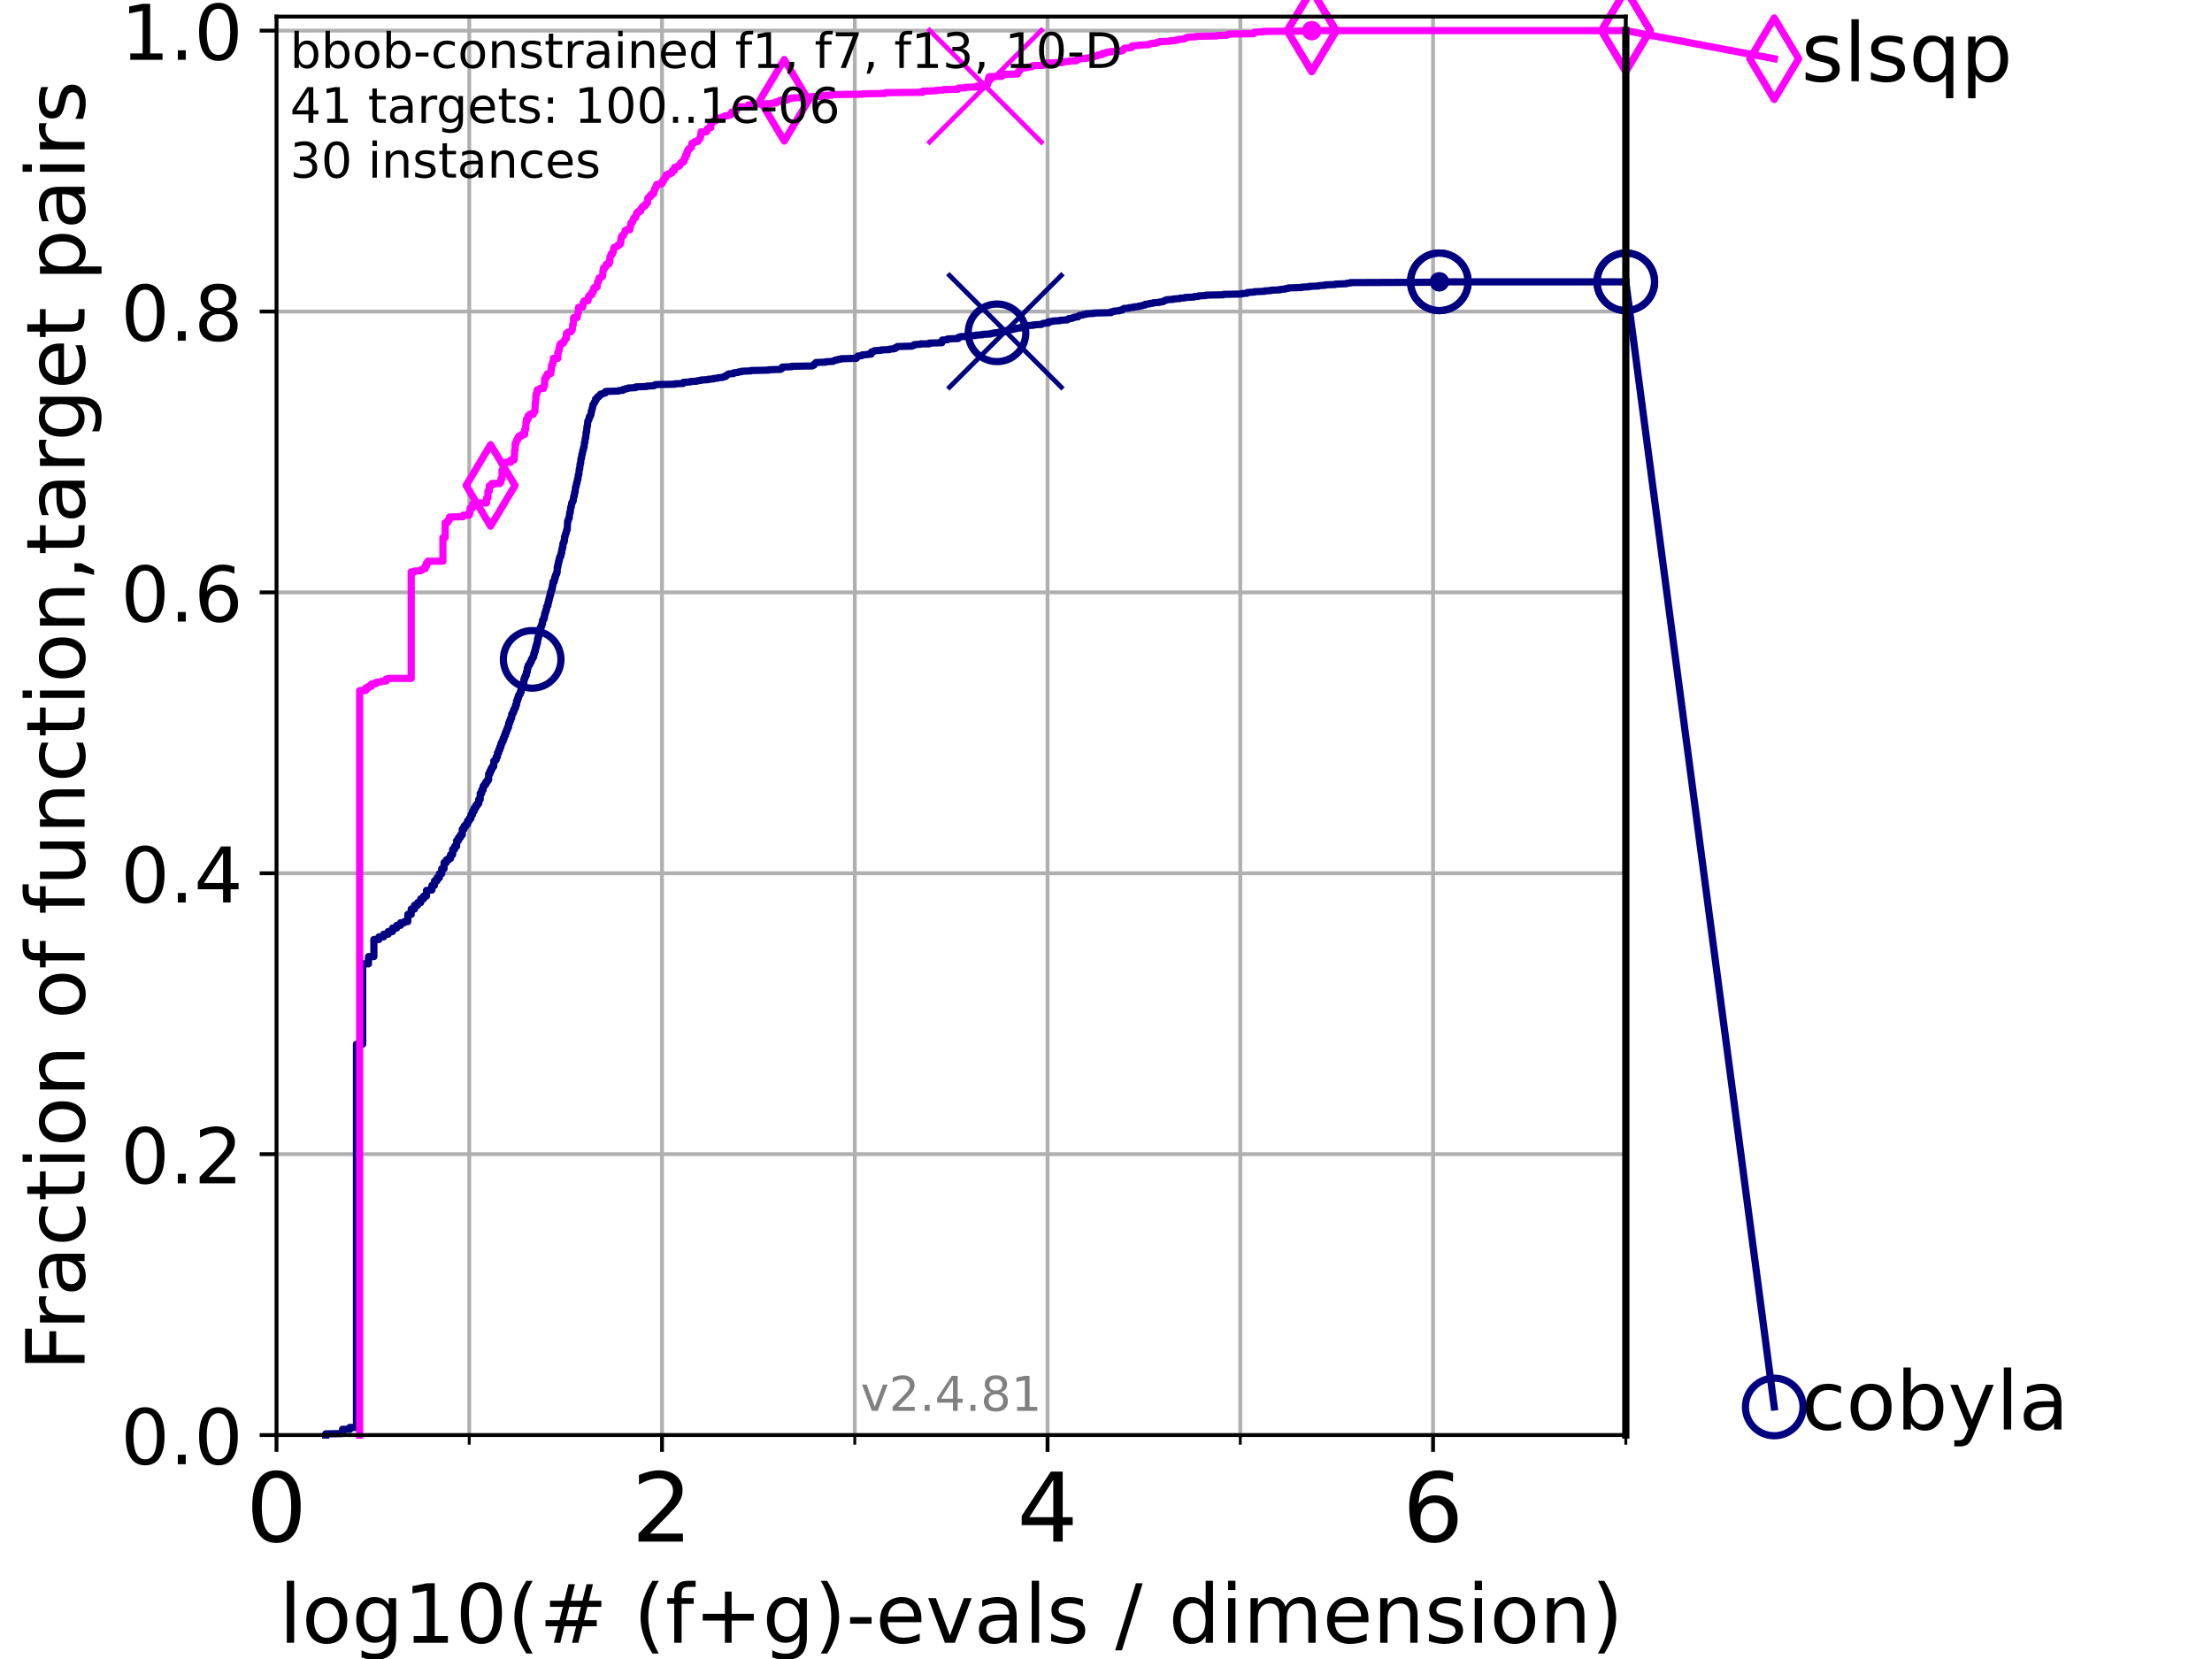 <?xml version="1.0" encoding="utf-8" standalone="no"?>
<!DOCTYPE svg PUBLIC "-//W3C//DTD SVG 1.1//EN"
  "http://www.w3.org/Graphics/SVG/1.1/DTD/svg11.dtd">
<!-- Created with matplotlib (https://matplotlib.org/) -->
<svg height="345.6pt" version="1.1" viewBox="0 0 460.8 345.6" width="460.8pt" xmlns="http://www.w3.org/2000/svg" xmlns:xlink="http://www.w3.org/1999/xlink">
 <defs>
  <style type="text/css">*{stroke-linecap:butt;stroke-linejoin:round;}</style>
 </defs>
 <g id="figure_1">
  <g id="patch_1">
   <path d="M 0 345.6 
L 460.8 345.6 
L 460.8 0 
L 0 0 
z
" style="fill:#ffffff;"/>
  </g>
  <g id="axes_1">
   <g id="patch_2">
    <path d="M 57.6 298.944 
L 338.688 298.944 
L 338.688 3.456 
L 57.6 3.456 
z
" style="fill:#ffffff;"/>
   </g>
   <g id="matplotlib.axis_1">
    <g id="xtick_1">
     <g id="line2d_1">
      <path clip-path="url(#p933e098d21)" d="M 57.6 298.944 
L 57.6 3.456 
" style="fill:none;stroke:#b0b0b0;stroke-linecap:square;stroke-width:0.8;"/>
     </g>
     <g id="line2d_2">
      <defs>
       <path d="M 0 0 
L 0 3.5 
" id="m888768931a" style="stroke:#000000;stroke-width:0.8;"/>
      </defs>
      <g>
       <use style="stroke:#000000;stroke-width:0.8;" x="57.6" xlink:href="#m888768931a" y="298.944"/>
      </g>
     </g>
     <g id="text_1">
      <!-- 0 -->
      <g transform="translate(51.237 321.141)scale(0.2 -0.2)">
       <defs>
        <path d="M 31.781 66.406 
Q 24.172 66.406 20.328 58.906 
Q 16.5 51.422 16.5 36.375 
Q 16.5 21.391 20.328 13.891 
Q 24.172 6.391 31.781 6.391 
Q 39.453 6.391 43.281 13.891 
Q 47.125 21.391 47.125 36.375 
Q 47.125 51.422 43.281 58.906 
Q 39.453 66.406 31.781 66.406 
z
M 31.781 74.219 
Q 44.047 74.219 50.516 64.516 
Q 56.984 54.828 56.984 36.375 
Q 56.984 17.969 50.516 8.266 
Q 44.047 -1.422 31.781 -1.422 
Q 19.531 -1.422 13.062 8.266 
Q 6.594 17.969 6.594 36.375 
Q 6.594 54.828 13.062 64.516 
Q 19.531 74.219 31.781 74.219 
z
" id="DejaVuSans-48"/>
       </defs>
       <use xlink:href="#DejaVuSans-48"/>
      </g>
     </g>
    </g>
    <g id="xtick_2">
     <g id="line2d_3">
      <path clip-path="url(#p933e098d21)" d="M 137.911 298.944 
L 137.911 3.456 
" style="fill:none;stroke:#b0b0b0;stroke-linecap:square;stroke-width:0.8;"/>
     </g>
     <g id="line2d_4">
      <g>
       <use style="stroke:#000000;stroke-width:0.8;" x="137.911" xlink:href="#m888768931a" y="298.944"/>
      </g>
     </g>
     <g id="text_2">
      <!-- 2 -->
      <g transform="translate(131.548 321.141)scale(0.2 -0.2)">
       <defs>
        <path d="M 19.188 8.297 
L 53.609 8.297 
L 53.609 0 
L 7.328 0 
L 7.328 8.297 
Q 12.938 14.109 22.625 23.891 
Q 32.328 33.688 34.812 36.531 
Q 39.547 41.844 41.422 45.531 
Q 43.312 49.219 43.312 52.781 
Q 43.312 58.594 39.234 62.25 
Q 35.156 65.922 28.609 65.922 
Q 23.969 65.922 18.812 64.312 
Q 13.672 62.703 7.812 59.422 
L 7.812 69.391 
Q 13.766 71.781 18.938 73 
Q 24.125 74.219 28.422 74.219 
Q 39.75 74.219 46.484 68.547 
Q 53.219 62.891 53.219 53.422 
Q 53.219 48.922 51.531 44.891 
Q 49.859 40.875 45.406 35.406 
Q 44.188 33.984 37.641 27.219 
Q 31.109 20.453 19.188 8.297 
z
" id="DejaVuSans-50"/>
       </defs>
       <use xlink:href="#DejaVuSans-50"/>
      </g>
     </g>
    </g>
    <g id="xtick_3">
     <g id="line2d_5">
      <path clip-path="url(#p933e098d21)" d="M 218.222 298.944 
L 218.222 3.456 
" style="fill:none;stroke:#b0b0b0;stroke-linecap:square;stroke-width:0.8;"/>
     </g>
     <g id="line2d_6">
      <g>
       <use style="stroke:#000000;stroke-width:0.8;" x="218.222" xlink:href="#m888768931a" y="298.944"/>
      </g>
     </g>
     <g id="text_3">
      <!-- 4 -->
      <g transform="translate(211.859 321.141)scale(0.2 -0.2)">
       <defs>
        <path d="M 37.797 64.312 
L 12.891 25.391 
L 37.797 25.391 
z
M 35.203 72.906 
L 47.609 72.906 
L 47.609 25.391 
L 58.016 25.391 
L 58.016 17.188 
L 47.609 17.188 
L 47.609 0 
L 37.797 0 
L 37.797 17.188 
L 4.891 17.188 
L 4.891 26.703 
z
" id="DejaVuSans-52"/>
       </defs>
       <use xlink:href="#DejaVuSans-52"/>
      </g>
     </g>
    </g>
    <g id="xtick_4">
     <g id="line2d_7">
      <path clip-path="url(#p933e098d21)" d="M 298.533 298.944 
L 298.533 3.456 
" style="fill:none;stroke:#b0b0b0;stroke-linecap:square;stroke-width:0.8;"/>
     </g>
     <g id="line2d_8">
      <g>
       <use style="stroke:#000000;stroke-width:0.8;" x="298.533" xlink:href="#m888768931a" y="298.944"/>
      </g>
     </g>
     <g id="text_4">
      <!-- 6 -->
      <g transform="translate(292.17 321.141)scale(0.2 -0.2)">
       <defs>
        <path d="M 33.016 40.375 
Q 26.375 40.375 22.484 35.828 
Q 18.609 31.297 18.609 23.391 
Q 18.609 15.531 22.484 10.953 
Q 26.375 6.391 33.016 6.391 
Q 39.656 6.391 43.531 10.953 
Q 47.406 15.531 47.406 23.391 
Q 47.406 31.297 43.531 35.828 
Q 39.656 40.375 33.016 40.375 
z
M 52.594 71.297 
L 52.594 62.312 
Q 48.875 64.062 45.094 64.984 
Q 41.312 65.922 37.594 65.922 
Q 27.828 65.922 22.672 59.328 
Q 17.531 52.734 16.797 39.406 
Q 19.672 43.656 24.016 45.922 
Q 28.375 48.188 33.594 48.188 
Q 44.578 48.188 50.953 41.516 
Q 57.328 34.859 57.328 23.391 
Q 57.328 12.156 50.688 5.359 
Q 44.047 -1.422 33.016 -1.422 
Q 20.359 -1.422 13.672 8.266 
Q 6.984 17.969 6.984 36.375 
Q 6.984 53.656 15.188 63.938 
Q 23.391 74.219 37.203 74.219 
Q 40.922 74.219 44.703 73.484 
Q 48.484 72.75 52.594 71.297 
z
" id="DejaVuSans-54"/>
       </defs>
       <use xlink:href="#DejaVuSans-54"/>
      </g>
     </g>
    </g>
    <g id="xtick_5">
     <g id="line2d_9">
      <path clip-path="url(#p933e098d21)" d="M 97.755 298.944 
L 97.755 3.456 
" style="fill:none;stroke:#b0b0b0;stroke-linecap:square;stroke-width:0.8;"/>
     </g>
     <g id="line2d_10">
      <defs>
       <path d="M 0 0 
L 0 2 
" id="m4d9f45837e" style="stroke:#000000;stroke-width:0.6;"/>
      </defs>
      <g>
       <use style="stroke:#000000;stroke-width:0.6;" x="97.755" xlink:href="#m4d9f45837e" y="298.944"/>
      </g>
     </g>
    </g>
    <g id="xtick_6">
     <g id="line2d_11">
      <path clip-path="url(#p933e098d21)" d="M 178.066 298.944 
L 178.066 3.456 
" style="fill:none;stroke:#b0b0b0;stroke-linecap:square;stroke-width:0.8;"/>
     </g>
     <g id="line2d_12">
      <g>
       <use style="stroke:#000000;stroke-width:0.6;" x="178.066" xlink:href="#m4d9f45837e" y="298.944"/>
      </g>
     </g>
    </g>
    <g id="xtick_7">
     <g id="line2d_13">
      <path clip-path="url(#p933e098d21)" d="M 258.377 298.944 
L 258.377 3.456 
" style="fill:none;stroke:#b0b0b0;stroke-linecap:square;stroke-width:0.8;"/>
     </g>
     <g id="line2d_14">
      <g>
       <use style="stroke:#000000;stroke-width:0.6;" x="258.377" xlink:href="#m4d9f45837e" y="298.944"/>
      </g>
     </g>
    </g>
    <g id="xtick_8">
     <g id="line2d_15">
      <path clip-path="url(#p933e098d21)" d="M 338.688 298.944 
L 338.688 3.456 
" style="fill:none;stroke:#b0b0b0;stroke-linecap:square;stroke-width:0.8;"/>
     </g>
     <g id="line2d_16">
      <g>
       <use style="stroke:#000000;stroke-width:0.6;" x="338.688" xlink:href="#m4d9f45837e" y="298.944"/>
      </g>
     </g>
    </g>
    <g id="text_5">
     <!-- log10(# (f+g)-evals / dimension) -->
     <g transform="translate(58.145 342.218)scale(0.17 -0.17)">
      <defs>
       <path d="M 9.422 75.984 
L 18.406 75.984 
L 18.406 0 
L 9.422 0 
z
" id="DejaVuSans-108"/>
       <path d="M 30.609 48.391 
Q 23.391 48.391 19.188 42.75 
Q 14.984 37.109 14.984 27.297 
Q 14.984 17.484 19.156 11.844 
Q 23.344 6.203 30.609 6.203 
Q 37.797 6.203 41.984 11.859 
Q 46.188 17.531 46.188 27.297 
Q 46.188 37.016 41.984 42.703 
Q 37.797 48.391 30.609 48.391 
z
M 30.609 56 
Q 42.328 56 49.016 48.375 
Q 55.719 40.766 55.719 27.297 
Q 55.719 13.875 49.016 6.219 
Q 42.328 -1.422 30.609 -1.422 
Q 18.844 -1.422 12.172 6.219 
Q 5.516 13.875 5.516 27.297 
Q 5.516 40.766 12.172 48.375 
Q 18.844 56 30.609 56 
z
" id="DejaVuSans-111"/>
       <path d="M 45.406 27.984 
Q 45.406 37.75 41.375 43.109 
Q 37.359 48.484 30.078 48.484 
Q 22.859 48.484 18.828 43.109 
Q 14.797 37.75 14.797 27.984 
Q 14.797 18.266 18.828 12.891 
Q 22.859 7.516 30.078 7.516 
Q 37.359 7.516 41.375 12.891 
Q 45.406 18.266 45.406 27.984 
z
M 54.391 6.781 
Q 54.391 -7.172 48.188 -13.984 
Q 42 -20.797 29.203 -20.797 
Q 24.469 -20.797 20.266 -20.094 
Q 16.062 -19.391 12.109 -17.922 
L 12.109 -9.188 
Q 16.062 -11.328 19.922 -12.344 
Q 23.781 -13.375 27.781 -13.375 
Q 36.625 -13.375 41.016 -8.766 
Q 45.406 -4.156 45.406 5.172 
L 45.406 9.625 
Q 42.625 4.781 38.281 2.391 
Q 33.938 0 27.875 0 
Q 17.828 0 11.672 7.656 
Q 5.516 15.328 5.516 27.984 
Q 5.516 40.672 11.672 48.328 
Q 17.828 56 27.875 56 
Q 33.938 56 38.281 53.609 
Q 42.625 51.219 45.406 46.391 
L 45.406 54.688 
L 54.391 54.688 
z
" id="DejaVuSans-103"/>
       <path d="M 12.406 8.297 
L 28.516 8.297 
L 28.516 63.922 
L 10.984 60.406 
L 10.984 69.391 
L 28.422 72.906 
L 38.281 72.906 
L 38.281 8.297 
L 54.391 8.297 
L 54.391 0 
L 12.406 0 
z
" id="DejaVuSans-49"/>
       <path d="M 31 75.875 
Q 24.469 64.656 21.281 53.656 
Q 18.109 42.672 18.109 31.391 
Q 18.109 20.125 21.312 9.062 
Q 24.516 -2 31 -13.188 
L 23.188 -13.188 
Q 15.875 -1.703 12.234 9.375 
Q 8.594 20.453 8.594 31.391 
Q 8.594 42.281 12.203 53.312 
Q 15.828 64.359 23.188 75.875 
z
" id="DejaVuSans-40"/>
       <path d="M 51.125 44 
L 36.922 44 
L 32.812 27.688 
L 47.125 27.688 
z
M 43.797 71.781 
L 38.719 51.516 
L 52.984 51.516 
L 58.109 71.781 
L 65.922 71.781 
L 60.891 51.516 
L 76.125 51.516 
L 76.125 44 
L 58.984 44 
L 54.984 27.688 
L 70.516 27.688 
L 70.516 20.219 
L 53.078 20.219 
L 48 0 
L 40.188 0 
L 45.219 20.219 
L 30.906 20.219 
L 25.875 0 
L 18.016 0 
L 23.094 20.219 
L 7.719 20.219 
L 7.719 27.688 
L 24.906 27.688 
L 29 44 
L 13.281 44 
L 13.281 51.516 
L 30.906 51.516 
L 35.891 71.781 
z
" id="DejaVuSans-35"/>
       <path id="DejaVuSans-32"/>
       <path d="M 37.109 75.984 
L 37.109 68.5 
L 28.516 68.5 
Q 23.688 68.5 21.797 66.547 
Q 19.922 64.594 19.922 59.516 
L 19.922 54.688 
L 34.719 54.688 
L 34.719 47.703 
L 19.922 47.703 
L 19.922 0 
L 10.891 0 
L 10.891 47.703 
L 2.297 47.703 
L 2.297 54.688 
L 10.891 54.688 
L 10.891 58.5 
Q 10.891 67.625 15.141 71.797 
Q 19.391 75.984 28.609 75.984 
z
" id="DejaVuSans-102"/>
       <path d="M 46 62.703 
L 46 35.5 
L 73.188 35.5 
L 73.188 27.203 
L 46 27.203 
L 46 0 
L 37.797 0 
L 37.797 27.203 
L 10.594 27.203 
L 10.594 35.5 
L 37.797 35.5 
L 37.797 62.703 
z
" id="DejaVuSans-43"/>
       <path d="M 8.016 75.875 
L 15.828 75.875 
Q 23.141 64.359 26.781 53.312 
Q 30.422 42.281 30.422 31.391 
Q 30.422 20.453 26.781 9.375 
Q 23.141 -1.703 15.828 -13.188 
L 8.016 -13.188 
Q 14.5 -2 17.703 9.062 
Q 20.906 20.125 20.906 31.391 
Q 20.906 42.672 17.703 53.656 
Q 14.5 64.656 8.016 75.875 
z
" id="DejaVuSans-41"/>
       <path d="M 4.891 31.391 
L 31.203 31.391 
L 31.203 23.391 
L 4.891 23.391 
z
" id="DejaVuSans-45"/>
       <path d="M 56.203 29.594 
L 56.203 25.203 
L 14.891 25.203 
Q 15.484 15.922 20.484 11.062 
Q 25.484 6.203 34.422 6.203 
Q 39.594 6.203 44.453 7.469 
Q 49.312 8.734 54.109 11.281 
L 54.109 2.781 
Q 49.266 0.734 44.188 -0.344 
Q 39.109 -1.422 33.891 -1.422 
Q 20.797 -1.422 13.156 6.188 
Q 5.516 13.812 5.516 26.812 
Q 5.516 40.234 12.766 48.109 
Q 20.016 56 32.328 56 
Q 43.359 56 49.781 48.891 
Q 56.203 41.797 56.203 29.594 
z
M 47.219 32.234 
Q 47.125 39.594 43.094 43.984 
Q 39.062 48.391 32.422 48.391 
Q 24.906 48.391 20.391 44.141 
Q 15.875 39.891 15.188 32.172 
z
" id="DejaVuSans-101"/>
       <path d="M 2.984 54.688 
L 12.5 54.688 
L 29.594 8.797 
L 46.688 54.688 
L 56.203 54.688 
L 35.688 0 
L 23.484 0 
z
" id="DejaVuSans-118"/>
       <path d="M 34.281 27.484 
Q 23.391 27.484 19.188 25 
Q 14.984 22.516 14.984 16.5 
Q 14.984 11.719 18.141 8.906 
Q 21.297 6.109 26.703 6.109 
Q 34.188 6.109 38.703 11.406 
Q 43.219 16.703 43.219 25.484 
L 43.219 27.484 
z
M 52.203 31.203 
L 52.203 0 
L 43.219 0 
L 43.219 8.297 
Q 40.141 3.328 35.547 0.953 
Q 30.953 -1.422 24.312 -1.422 
Q 15.922 -1.422 10.953 3.297 
Q 6 8.016 6 15.922 
Q 6 25.141 12.172 29.828 
Q 18.359 34.516 30.609 34.516 
L 43.219 34.516 
L 43.219 35.406 
Q 43.219 41.609 39.141 45 
Q 35.062 48.391 27.688 48.391 
Q 23 48.391 18.547 47.266 
Q 14.109 46.141 10.016 43.891 
L 10.016 52.203 
Q 14.938 54.109 19.578 55.047 
Q 24.219 56 28.609 56 
Q 40.484 56 46.344 49.844 
Q 52.203 43.703 52.203 31.203 
z
" id="DejaVuSans-97"/>
       <path d="M 44.281 53.078 
L 44.281 44.578 
Q 40.484 46.531 36.375 47.5 
Q 32.281 48.484 27.875 48.484 
Q 21.188 48.484 17.844 46.438 
Q 14.5 44.391 14.5 40.281 
Q 14.5 37.156 16.891 35.375 
Q 19.281 33.594 26.516 31.984 
L 29.594 31.297 
Q 39.156 29.25 43.188 25.516 
Q 47.219 21.781 47.219 15.094 
Q 47.219 7.469 41.188 3.016 
Q 35.156 -1.422 24.609 -1.422 
Q 20.219 -1.422 15.453 -0.562 
Q 10.688 0.297 5.422 2 
L 5.422 11.281 
Q 10.406 8.688 15.234 7.391 
Q 20.062 6.109 24.812 6.109 
Q 31.156 6.109 34.562 8.281 
Q 37.984 10.453 37.984 14.406 
Q 37.984 18.062 35.516 20.016 
Q 33.062 21.969 24.703 23.781 
L 21.578 24.516 
Q 13.234 26.266 9.516 29.906 
Q 5.812 33.547 5.812 39.891 
Q 5.812 47.609 11.281 51.797 
Q 16.75 56 26.812 56 
Q 31.781 56 36.172 55.266 
Q 40.578 54.547 44.281 53.078 
z
" id="DejaVuSans-115"/>
       <path d="M 25.391 72.906 
L 33.688 72.906 
L 8.297 -9.281 
L 0 -9.281 
z
" id="DejaVuSans-47"/>
       <path d="M 45.406 46.391 
L 45.406 75.984 
L 54.391 75.984 
L 54.391 0 
L 45.406 0 
L 45.406 8.203 
Q 42.578 3.328 38.25 0.953 
Q 33.938 -1.422 27.875 -1.422 
Q 17.969 -1.422 11.734 6.484 
Q 5.516 14.406 5.516 27.297 
Q 5.516 40.188 11.734 48.094 
Q 17.969 56 27.875 56 
Q 33.938 56 38.25 53.625 
Q 42.578 51.266 45.406 46.391 
z
M 14.797 27.297 
Q 14.797 17.391 18.875 11.75 
Q 22.953 6.109 30.078 6.109 
Q 37.203 6.109 41.297 11.75 
Q 45.406 17.391 45.406 27.297 
Q 45.406 37.203 41.297 42.844 
Q 37.203 48.484 30.078 48.484 
Q 22.953 48.484 18.875 42.844 
Q 14.797 37.203 14.797 27.297 
z
" id="DejaVuSans-100"/>
       <path d="M 9.422 54.688 
L 18.406 54.688 
L 18.406 0 
L 9.422 0 
z
M 9.422 75.984 
L 18.406 75.984 
L 18.406 64.594 
L 9.422 64.594 
z
" id="DejaVuSans-105"/>
       <path d="M 52 44.188 
Q 55.375 50.25 60.062 53.125 
Q 64.75 56 71.094 56 
Q 79.641 56 84.281 50.016 
Q 88.922 44.047 88.922 33.016 
L 88.922 0 
L 79.891 0 
L 79.891 32.719 
Q 79.891 40.578 77.094 44.375 
Q 74.312 48.188 68.609 48.188 
Q 61.625 48.188 57.562 43.547 
Q 53.516 38.922 53.516 30.906 
L 53.516 0 
L 44.484 0 
L 44.484 32.719 
Q 44.484 40.625 41.703 44.406 
Q 38.922 48.188 33.109 48.188 
Q 26.219 48.188 22.156 43.531 
Q 18.109 38.875 18.109 30.906 
L 18.109 0 
L 9.078 0 
L 9.078 54.688 
L 18.109 54.688 
L 18.109 46.188 
Q 21.188 51.219 25.484 53.609 
Q 29.781 56 35.688 56 
Q 41.656 56 45.828 52.969 
Q 50 49.953 52 44.188 
z
" id="DejaVuSans-109"/>
       <path d="M 54.891 33.016 
L 54.891 0 
L 45.906 0 
L 45.906 32.719 
Q 45.906 40.484 42.875 44.328 
Q 39.844 48.188 33.797 48.188 
Q 26.516 48.188 22.312 43.547 
Q 18.109 38.922 18.109 30.906 
L 18.109 0 
L 9.078 0 
L 9.078 54.688 
L 18.109 54.688 
L 18.109 46.188 
Q 21.344 51.125 25.703 53.562 
Q 30.078 56 35.797 56 
Q 45.219 56 50.047 50.172 
Q 54.891 44.344 54.891 33.016 
z
" id="DejaVuSans-110"/>
      </defs>
      <use xlink:href="#DejaVuSans-108"/>
      <use x="27.783" xlink:href="#DejaVuSans-111"/>
      <use x="88.965" xlink:href="#DejaVuSans-103"/>
      <use x="152.441" xlink:href="#DejaVuSans-49"/>
      <use x="216.064" xlink:href="#DejaVuSans-48"/>
      <use x="279.688" xlink:href="#DejaVuSans-40"/>
      <use x="318.701" xlink:href="#DejaVuSans-35"/>
      <use x="402.49" xlink:href="#DejaVuSans-32"/>
      <use x="434.277" xlink:href="#DejaVuSans-40"/>
      <use x="473.291" xlink:href="#DejaVuSans-102"/>
      <use x="508.496" xlink:href="#DejaVuSans-43"/>
      <use x="592.285" xlink:href="#DejaVuSans-103"/>
      <use x="655.762" xlink:href="#DejaVuSans-41"/>
      <use x="694.775" xlink:href="#DejaVuSans-45"/>
      <use x="730.859" xlink:href="#DejaVuSans-101"/>
      <use x="792.383" xlink:href="#DejaVuSans-118"/>
      <use x="851.562" xlink:href="#DejaVuSans-97"/>
      <use x="912.842" xlink:href="#DejaVuSans-108"/>
      <use x="940.625" xlink:href="#DejaVuSans-115"/>
      <use x="992.725" xlink:href="#DejaVuSans-32"/>
      <use x="1024.512" xlink:href="#DejaVuSans-47"/>
      <use x="1058.203" xlink:href="#DejaVuSans-32"/>
      <use x="1089.99" xlink:href="#DejaVuSans-100"/>
      <use x="1153.467" xlink:href="#DejaVuSans-105"/>
      <use x="1181.25" xlink:href="#DejaVuSans-109"/>
      <use x="1278.662" xlink:href="#DejaVuSans-101"/>
      <use x="1340.186" xlink:href="#DejaVuSans-110"/>
      <use x="1403.564" xlink:href="#DejaVuSans-115"/>
      <use x="1455.664" xlink:href="#DejaVuSans-105"/>
      <use x="1483.447" xlink:href="#DejaVuSans-111"/>
      <use x="1544.629" xlink:href="#DejaVuSans-110"/>
      <use x="1608.008" xlink:href="#DejaVuSans-41"/>
     </g>
    </g>
   </g>
   <g id="matplotlib.axis_2">
    <g id="ytick_1">
     <g id="line2d_17">
      <path clip-path="url(#p933e098d21)" d="M 57.6 298.944 
L 338.688 298.944 
" style="fill:none;stroke:#b0b0b0;stroke-linecap:square;stroke-width:0.8;"/>
     </g>
     <g id="line2d_18">
      <defs>
       <path d="M 0 0 
L -3.5 0 
" id="m28d21b934c" style="stroke:#000000;stroke-width:0.8;"/>
      </defs>
      <g>
       <use style="stroke:#000000;stroke-width:0.8;" x="57.6" xlink:href="#m28d21b934c" y="298.944"/>
      </g>
     </g>
     <g id="text_6">
      <!-- 0.0 -->
      <g transform="translate(25.155 305.023)scale(0.16 -0.16)">
       <defs>
        <path d="M 10.688 12.406 
L 21 12.406 
L 21 0 
L 10.688 0 
z
" id="DejaVuSans-46"/>
       </defs>
       <use xlink:href="#DejaVuSans-48"/>
       <use x="63.623" xlink:href="#DejaVuSans-46"/>
       <use x="95.41" xlink:href="#DejaVuSans-48"/>
      </g>
     </g>
    </g>
    <g id="ytick_2">
     <g id="line2d_19">
      <path clip-path="url(#p933e098d21)" d="M 57.6 240.432 
L 338.688 240.432 
" style="fill:none;stroke:#b0b0b0;stroke-linecap:square;stroke-width:0.8;"/>
     </g>
     <g id="line2d_20">
      <g>
       <use style="stroke:#000000;stroke-width:0.8;" x="57.6" xlink:href="#m28d21b934c" y="240.432"/>
      </g>
     </g>
     <g id="text_7">
      <!-- 0.2 -->
      <g transform="translate(25.155 246.51)scale(0.16 -0.16)">
       <use xlink:href="#DejaVuSans-48"/>
       <use x="63.623" xlink:href="#DejaVuSans-46"/>
       <use x="95.41" xlink:href="#DejaVuSans-50"/>
      </g>
     </g>
    </g>
    <g id="ytick_3">
     <g id="line2d_21">
      <path clip-path="url(#p933e098d21)" d="M 57.6 181.919 
L 338.688 181.919 
" style="fill:none;stroke:#b0b0b0;stroke-linecap:square;stroke-width:0.8;"/>
     </g>
     <g id="line2d_22">
      <g>
       <use style="stroke:#000000;stroke-width:0.8;" x="57.6" xlink:href="#m28d21b934c" y="181.919"/>
      </g>
     </g>
     <g id="text_8">
      <!-- 0.4 -->
      <g transform="translate(25.155 187.998)scale(0.16 -0.16)">
       <use xlink:href="#DejaVuSans-48"/>
       <use x="63.623" xlink:href="#DejaVuSans-46"/>
       <use x="95.41" xlink:href="#DejaVuSans-52"/>
      </g>
     </g>
    </g>
    <g id="ytick_4">
     <g id="line2d_23">
      <path clip-path="url(#p933e098d21)" d="M 57.6 123.407 
L 338.688 123.407 
" style="fill:none;stroke:#b0b0b0;stroke-linecap:square;stroke-width:0.8;"/>
     </g>
     <g id="line2d_24">
      <g>
       <use style="stroke:#000000;stroke-width:0.8;" x="57.6" xlink:href="#m28d21b934c" y="123.407"/>
      </g>
     </g>
     <g id="text_9">
      <!-- 0.6 -->
      <g transform="translate(25.155 129.485)scale(0.16 -0.16)">
       <use xlink:href="#DejaVuSans-48"/>
       <use x="63.623" xlink:href="#DejaVuSans-46"/>
       <use x="95.41" xlink:href="#DejaVuSans-54"/>
      </g>
     </g>
    </g>
    <g id="ytick_5">
     <g id="line2d_25">
      <path clip-path="url(#p933e098d21)" d="M 57.6 64.894 
L 338.688 64.894 
" style="fill:none;stroke:#b0b0b0;stroke-linecap:square;stroke-width:0.8;"/>
     </g>
     <g id="line2d_26">
      <g>
       <use style="stroke:#000000;stroke-width:0.8;" x="57.6" xlink:href="#m28d21b934c" y="64.894"/>
      </g>
     </g>
     <g id="text_10">
      <!-- 0.8 -->
      <g transform="translate(25.155 70.973)scale(0.16 -0.16)">
       <defs>
        <path d="M 31.781 34.625 
Q 24.75 34.625 20.719 30.859 
Q 16.703 27.094 16.703 20.516 
Q 16.703 13.922 20.719 10.156 
Q 24.75 6.391 31.781 6.391 
Q 38.812 6.391 42.859 10.172 
Q 46.922 13.969 46.922 20.516 
Q 46.922 27.094 42.891 30.859 
Q 38.875 34.625 31.781 34.625 
z
M 21.922 38.812 
Q 15.578 40.375 12.031 44.719 
Q 8.5 49.078 8.5 55.328 
Q 8.5 64.062 14.719 69.141 
Q 20.953 74.219 31.781 74.219 
Q 42.672 74.219 48.875 69.141 
Q 55.078 64.062 55.078 55.328 
Q 55.078 49.078 51.531 44.719 
Q 48 40.375 41.703 38.812 
Q 48.828 37.156 52.797 32.312 
Q 56.781 27.484 56.781 20.516 
Q 56.781 9.906 50.312 4.234 
Q 43.844 -1.422 31.781 -1.422 
Q 19.734 -1.422 13.25 4.234 
Q 6.781 9.906 6.781 20.516 
Q 6.781 27.484 10.781 32.312 
Q 14.797 37.156 21.922 38.812 
z
M 18.312 54.391 
Q 18.312 48.734 21.844 45.562 
Q 25.391 42.391 31.781 42.391 
Q 38.141 42.391 41.719 45.562 
Q 45.312 48.734 45.312 54.391 
Q 45.312 60.062 41.719 63.234 
Q 38.141 66.406 31.781 66.406 
Q 25.391 66.406 21.844 63.234 
Q 18.312 60.062 18.312 54.391 
z
" id="DejaVuSans-56"/>
       </defs>
       <use xlink:href="#DejaVuSans-48"/>
       <use x="63.623" xlink:href="#DejaVuSans-46"/>
       <use x="95.41" xlink:href="#DejaVuSans-56"/>
      </g>
     </g>
    </g>
    <g id="ytick_6">
     <g id="line2d_27">
      <path clip-path="url(#p933e098d21)" d="M 57.6 6.382 
L 338.688 6.382 
" style="fill:none;stroke:#b0b0b0;stroke-linecap:square;stroke-width:0.8;"/>
     </g>
     <g id="line2d_28">
      <g>
       <use style="stroke:#000000;stroke-width:0.8;" x="57.6" xlink:href="#m28d21b934c" y="6.382"/>
      </g>
     </g>
     <g id="text_11">
      <!-- 1.0 -->
      <g transform="translate(25.155 12.46)scale(0.16 -0.16)">
       <use xlink:href="#DejaVuSans-49"/>
       <use x="63.623" xlink:href="#DejaVuSans-46"/>
       <use x="95.41" xlink:href="#DejaVuSans-48"/>
      </g>
     </g>
    </g>
    <g id="text_12">
     <!-- Fraction of function,target pairs -->
     <g transform="translate(17.62 285.585)rotate(-90)scale(0.17 -0.17)">
      <defs>
       <path d="M 9.812 72.906 
L 51.703 72.906 
L 51.703 64.594 
L 19.672 64.594 
L 19.672 43.109 
L 48.578 43.109 
L 48.578 34.812 
L 19.672 34.812 
L 19.672 0 
L 9.812 0 
z
" id="DejaVuSans-70"/>
       <path d="M 41.109 46.297 
Q 39.594 47.172 37.812 47.578 
Q 36.031 48 33.891 48 
Q 26.266 48 22.188 43.047 
Q 18.109 38.094 18.109 28.812 
L 18.109 0 
L 9.078 0 
L 9.078 54.688 
L 18.109 54.688 
L 18.109 46.188 
Q 20.953 51.172 25.484 53.578 
Q 30.031 56 36.531 56 
Q 37.453 56 38.578 55.875 
Q 39.703 55.766 41.062 55.516 
z
" id="DejaVuSans-114"/>
       <path d="M 48.781 52.594 
L 48.781 44.188 
Q 44.969 46.297 41.141 47.344 
Q 37.312 48.391 33.406 48.391 
Q 24.656 48.391 19.812 42.844 
Q 14.984 37.312 14.984 27.297 
Q 14.984 17.281 19.812 11.734 
Q 24.656 6.203 33.406 6.203 
Q 37.312 6.203 41.141 7.25 
Q 44.969 8.297 48.781 10.406 
L 48.781 2.094 
Q 45.016 0.344 40.984 -0.531 
Q 36.969 -1.422 32.422 -1.422 
Q 20.062 -1.422 12.781 6.344 
Q 5.516 14.109 5.516 27.297 
Q 5.516 40.672 12.859 48.328 
Q 20.219 56 33.016 56 
Q 37.156 56 41.109 55.141 
Q 45.062 54.297 48.781 52.594 
z
" id="DejaVuSans-99"/>
       <path d="M 18.312 70.219 
L 18.312 54.688 
L 36.812 54.688 
L 36.812 47.703 
L 18.312 47.703 
L 18.312 18.016 
Q 18.312 11.328 20.141 9.422 
Q 21.969 7.516 27.594 7.516 
L 36.812 7.516 
L 36.812 0 
L 27.594 0 
Q 17.188 0 13.234 3.875 
Q 9.281 7.766 9.281 18.016 
L 9.281 47.703 
L 2.688 47.703 
L 2.688 54.688 
L 9.281 54.688 
L 9.281 70.219 
z
" id="DejaVuSans-116"/>
       <path d="M 8.5 21.578 
L 8.5 54.688 
L 17.484 54.688 
L 17.484 21.922 
Q 17.484 14.156 20.5 10.266 
Q 23.531 6.391 29.594 6.391 
Q 36.859 6.391 41.078 11.031 
Q 45.312 15.672 45.312 23.688 
L 45.312 54.688 
L 54.297 54.688 
L 54.297 0 
L 45.312 0 
L 45.312 8.406 
Q 42.047 3.422 37.719 1 
Q 33.406 -1.422 27.688 -1.422 
Q 18.266 -1.422 13.375 4.438 
Q 8.5 10.297 8.5 21.578 
z
M 31.109 56 
z
" id="DejaVuSans-117"/>
       <path d="M 11.719 12.406 
L 22.016 12.406 
L 22.016 4 
L 14.016 -11.625 
L 7.719 -11.625 
L 11.719 4 
z
" id="DejaVuSans-44"/>
       <path d="M 18.109 8.203 
L 18.109 -20.797 
L 9.078 -20.797 
L 9.078 54.688 
L 18.109 54.688 
L 18.109 46.391 
Q 20.953 51.266 25.266 53.625 
Q 29.594 56 35.594 56 
Q 45.562 56 51.781 48.094 
Q 58.016 40.188 58.016 27.297 
Q 58.016 14.406 51.781 6.484 
Q 45.562 -1.422 35.594 -1.422 
Q 29.594 -1.422 25.266 0.953 
Q 20.953 3.328 18.109 8.203 
z
M 48.688 27.297 
Q 48.688 37.203 44.609 42.844 
Q 40.531 48.484 33.406 48.484 
Q 26.266 48.484 22.188 42.844 
Q 18.109 37.203 18.109 27.297 
Q 18.109 17.391 22.188 11.75 
Q 26.266 6.109 33.406 6.109 
Q 40.531 6.109 44.609 11.75 
Q 48.688 17.391 48.688 27.297 
z
" id="DejaVuSans-112"/>
      </defs>
      <use xlink:href="#DejaVuSans-70"/>
      <use x="50.27" xlink:href="#DejaVuSans-114"/>
      <use x="91.383" xlink:href="#DejaVuSans-97"/>
      <use x="152.662" xlink:href="#DejaVuSans-99"/>
      <use x="207.643" xlink:href="#DejaVuSans-116"/>
      <use x="246.852" xlink:href="#DejaVuSans-105"/>
      <use x="274.635" xlink:href="#DejaVuSans-111"/>
      <use x="335.816" xlink:href="#DejaVuSans-110"/>
      <use x="399.195" xlink:href="#DejaVuSans-32"/>
      <use x="430.982" xlink:href="#DejaVuSans-111"/>
      <use x="492.164" xlink:href="#DejaVuSans-102"/>
      <use x="527.369" xlink:href="#DejaVuSans-32"/>
      <use x="559.156" xlink:href="#DejaVuSans-102"/>
      <use x="594.361" xlink:href="#DejaVuSans-117"/>
      <use x="657.74" xlink:href="#DejaVuSans-110"/>
      <use x="721.119" xlink:href="#DejaVuSans-99"/>
      <use x="776.1" xlink:href="#DejaVuSans-116"/>
      <use x="815.309" xlink:href="#DejaVuSans-105"/>
      <use x="843.092" xlink:href="#DejaVuSans-111"/>
      <use x="904.273" xlink:href="#DejaVuSans-110"/>
      <use x="967.652" xlink:href="#DejaVuSans-44"/>
      <use x="999.439" xlink:href="#DejaVuSans-116"/>
      <use x="1038.648" xlink:href="#DejaVuSans-97"/>
      <use x="1099.928" xlink:href="#DejaVuSans-114"/>
      <use x="1139.291" xlink:href="#DejaVuSans-103"/>
      <use x="1202.768" xlink:href="#DejaVuSans-101"/>
      <use x="1264.291" xlink:href="#DejaVuSans-116"/>
      <use x="1303.5" xlink:href="#DejaVuSans-32"/>
      <use x="1335.287" xlink:href="#DejaVuSans-112"/>
      <use x="1398.764" xlink:href="#DejaVuSans-97"/>
      <use x="1460.043" xlink:href="#DejaVuSans-105"/>
      <use x="1487.826" xlink:href="#DejaVuSans-114"/>
      <use x="1528.939" xlink:href="#DejaVuSans-115"/>
     </g>
    </g>
   </g>
   <g id="line2d_29">
    <defs>
     <path d="M 0 1.5 
C 0.398 1.5 0.779 1.342 1.061 1.061 
C 1.342 0.779 1.5 0.398 1.5 0 
C 1.5 -0.398 1.342 -0.779 1.061 -1.061 
C 0.779 -1.342 0.398 -1.5 0 -1.5 
C -0.398 -1.5 -0.779 -1.342 -1.061 -1.061 
C -1.342 -0.779 -1.5 -0.398 -1.5 0 
C -1.5 0.398 -1.342 0.779 -1.061 1.061 
C -0.779 1.342 -0.398 1.5 0 1.5 
z
" id="mf65d0f7e51" style="stroke:#000080;"/>
    </defs>
    <g>
     <use style="fill:#000080;stroke:#000080;" x="299.844" xlink:href="#mf65d0f7e51" y="58.71"/>
     <use style="fill:#000080;stroke:#000080;" x="299.844" xlink:href="#mf65d0f7e51" y="58.71"/>
    </g>
   </g>
   <g id="line2d_30">
    <path d="M 67.851 298.944 
L 67.851 298.706 
L 71.35 298.627 
L 71.35 297.755 
L 72.868 297.755 
L 72.868 297.358 
L 74.263 297.358 
L 74.263 217.518 
L 75.556 217.518 
L 75.556 200.789 
L 76.759 200.789 
L 76.759 199.283 
L 77.885 199.283 
L 77.885 195.715 
L 78.942 195.715 
L 78.942 195.16 
L 79.939 195.16 
L 79.939 194.605 
L 80.881 194.605 
L 80.881 194.05 
L 81.776 194.05 
L 81.776 193.336 
L 82.627 193.336 
L 82.627 192.781 
L 83.438 192.781 
L 83.438 192.226 
L 84.213 192.226 
L 84.213 191.988 
L 84.956 191.988 
L 84.956 190.482 
L 85.667 190.482 
L 85.667 189.372 
L 86.351 189.372 
L 86.351 188.579 
L 87.01 188.579 
L 87.01 188.024 
L 87.644 188.024 
L 87.644 187.231 
L 88.256 187.231 
L 88.256 186.676 
L 88.847 186.676 
L 88.847 185.487 
L 89.973 185.408 
L 89.973 184.456 
L 90.509 184.456 
L 90.509 183.505 
L 91.03 183.505 
L 91.03 182.87 
L 91.535 182.87 
L 91.535 181.998 
L 92.027 181.998 
L 92.027 180.968 
L 92.504 180.968 
L 92.504 179.699 
L 92.969 179.699 
L 92.969 179.144 
L 93.422 179.144 
L 93.422 178.827 
L 93.864 178.827 
L 93.864 178.034 
L 94.295 178.034 
L 94.295 176.924 
L 94.715 176.924 
L 94.715 176.29 
L 95.125 176.29 
L 95.125 175.101 
L 95.526 175.101 
L 95.526 174.466 
L 95.918 174.466 
L 95.918 173.911 
L 96.301 173.911 
L 96.301 172.722 
L 96.676 172.722 
L 96.676 172.088 
L 97.044 172.088 
L 97.044 171.691 
L 97.403 171.691 
L 97.403 170.978 
L 97.755 170.978 
L 97.755 170.502 
L 98.101 170.502 
L 98.101 169.709 
L 98.439 169.709 
L 98.439 168.996 
L 98.772 168.996 
L 98.772 168.361 
L 99.098 168.361 
L 99.098 167.806 
L 99.418 167.806 
L 99.418 167.41 
L 99.732 167.41 
L 99.732 166.538 
L 100.04 166.538 
L 100.04 165.269 
L 100.344 165.269 
L 100.344 164.556 
L 100.642 164.556 
L 100.642 163.763 
L 100.935 163.763 
L 100.935 163.366 
L 101.223 163.366 
L 101.223 162.891 
L 101.507 162.891 
L 101.507 162.494 
L 101.786 162.494 
L 101.786 161.226 
L 102.06 161.226 
L 102.06 160.591 
L 102.331 160.591 
L 102.331 160.036 
L 102.597 160.036 
L 102.597 159.64 
L 102.859 159.64 
L 102.859 158.53 
L 103.118 158.53 
L 103.118 158.292 
L 103.372 158.292 
L 103.372 157.658 
L 103.623 157.658 
L 103.623 156.865 
L 103.871 156.865 
L 103.871 156.231 
L 104.115 156.231 
L 104.115 155.596 
L 104.355 155.596 
L 104.355 154.883 
L 104.592 154.883 
L 104.592 154.407 
L 104.826 154.407 
L 104.826 153.773 
L 105.057 153.773 
L 105.057 153.218 
L 105.285 153.218 
L 105.285 152.584 
L 105.51 152.584 
L 105.51 152.029 
L 105.733 152.029 
L 105.733 151.474 
L 105.952 151.474 
L 105.952 150.681 
L 106.169 150.681 
L 106.169 150.126 
L 106.383 150.126 
L 106.383 149.571 
L 106.594 149.571 
L 106.594 148.778 
L 106.803 148.778 
L 106.803 148.381 
L 107.009 148.381 
L 107.009 147.826 
L 107.213 147.826 
L 107.213 147.43 
L 107.415 147.43 
L 107.415 146.796 
L 107.614 146.796 
L 107.614 146.003 
L 107.811 146.003 
L 107.811 145.448 
L 108.006 145.448 
L 108.006 144.893 
L 108.199 144.893 
L 108.199 144.576 
L 108.389 144.576 
L 108.389 144.1 
L 108.578 144.1 
L 108.578 143.228 
L 108.764 143.228 
L 108.764 142.752 
L 108.949 142.752 
L 108.949 142.276 
L 109.132 142.276 
L 109.132 141.484 
L 109.312 141.484 
L 109.312 141.008 
L 109.491 141.008 
L 109.491 140.611 
L 109.668 140.611 
L 109.668 139.977 
L 109.843 139.977 
L 109.843 139.184 
L 110.017 139.184 
L 110.017 138.629 
L 110.189 138.629 
L 110.189 138.471 
L 110.359 138.471 
L 110.359 138.074 
L 110.527 138.074 
L 110.527 137.836 
L 110.694 137.836 
L 110.694 137.361 
L 110.86 137.361 
L 110.86 137.123 
L 111.023 137.123 
L 111.023 136.806 
L 111.186 136.806 
L 111.186 136.171 
L 111.346 136.171 
L 111.346 135.696 
L 111.506 135.696 
L 111.506 135.061 
L 111.663 135.061 
L 111.663 134.507 
L 111.82 134.507 
L 111.82 133.952 
L 111.975 133.952 
L 111.975 133.079 
L 112.128 133.079 
L 112.128 132.524 
L 112.281 132.524 
L 112.281 131.732 
L 112.432 131.732 
L 112.432 130.939 
L 112.581 130.939 
L 112.581 130.701 
L 112.73 130.701 
L 112.73 130.384 
L 112.877 130.384 
L 112.877 129.908 
L 113.023 129.908 
L 113.023 129.194 
L 113.168 129.194 
L 113.168 129.036 
L 113.311 129.036 
L 113.311 128.56 
L 113.454 128.56 
L 113.454 127.847 
L 113.595 127.847 
L 113.595 127.45 
L 113.735 127.45 
L 113.735 126.974 
L 113.874 126.974 
L 113.874 126.34 
L 114.012 126.34 
L 114.012 126.182 
L 114.148 126.182 
L 114.148 125.547 
L 114.284 125.547 
L 114.284 124.992 
L 114.419 124.992 
L 114.419 124.437 
L 114.552 124.437 
L 114.552 123.962 
L 114.685 123.962 
L 114.685 123.407 
L 114.817 123.407 
L 114.817 123.01 
L 114.947 123.01 
L 114.947 122.534 
L 115.077 122.534 
L 115.077 121.821 
L 115.206 121.821 
L 115.206 121.187 
L 115.46 121.187 
L 115.46 120.711 
L 115.586 120.711 
L 115.586 120.235 
L 115.711 120.235 
L 115.711 119.839 
L 115.835 119.839 
L 115.835 119.601 
L 115.959 119.601 
L 115.959 119.204 
L 116.081 119.204 
L 116.081 118.174 
L 116.203 118.174 
L 116.203 117.619 
L 116.323 117.619 
L 116.323 117.064 
L 116.443 117.064 
L 116.443 116.588 
L 116.562 116.588 
L 116.562 116.112 
L 116.68 116.112 
L 116.68 115.954 
L 116.798 115.954 
L 116.798 115.557 
L 116.914 115.557 
L 116.914 115.082 
L 117.03 115.082 
L 117.03 114.447 
L 117.145 114.447 
L 117.145 113.972 
L 117.26 113.972 
L 117.26 113.258 
L 117.373 113.258 
L 117.373 113.02 
L 117.486 113.02 
L 117.486 112.624 
L 117.598 112.624 
L 117.598 111.831 
L 117.71 111.831 
L 117.821 111.117 
L 117.931 111.117 
L 118.04 110.404 
L 118.149 110.404 
L 118.257 108.501 
L 118.364 108.501 
L 118.471 107.946 
L 118.577 107.946 
L 118.682 106.757 
L 118.787 106.757 
L 118.891 105.647 
L 118.994 105.647 
L 119.097 104.775 
L 119.199 104.775 
L 119.301 104.378 
L 119.402 104.378 
L 119.503 103.427 
L 119.603 103.427 
L 119.702 102.555 
L 119.801 102.555 
L 119.899 101.445 
L 119.997 101.445 
L 120.094 100.652 
L 120.191 100.652 
L 120.287 99.859 
L 120.382 99.859 
L 120.477 98.907 
L 120.572 98.907 
L 120.666 97.718 
L 120.759 97.718 
L 120.852 96.608 
L 120.945 96.608 
L 121.037 95.498 
L 121.128 95.498 
L 121.219 94.626 
L 121.31 94.626 
L 121.4 93.833 
L 121.49 93.833 
L 121.579 93.199 
L 121.668 93.199 
L 121.756 92.168 
L 121.844 92.168 
L 121.931 91.217 
L 122.018 91.217 
L 122.105 90.028 
L 122.191 90.028 
L 122.277 88.838 
L 122.362 88.838 
L 122.447 87.728 
L 122.531 87.728 
L 122.615 87.411 
L 122.699 87.411 
L 122.782 86.777 
L 122.948 86.777 
L 123.03 86.38 
L 123.111 86.38 
L 123.193 85.588 
L 123.274 85.588 
L 123.354 85.033 
L 123.434 85.033 
L 123.514 84.319 
L 123.594 84.319 
L 123.673 84.081 
L 123.751 84.081 
L 123.83 83.764 
L 123.985 83.685 
L 124.063 83.13 
L 124.293 83.13 
L 124.369 82.813 
L 124.52 82.733 
L 124.52 82.654 
L 124.744 82.654 
L 124.818 82.416 
L 124.965 82.416 
L 124.965 82.258 
L 125.111 82.258 
L 125.111 82.099 
L 125.612 82.02 
L 125.612 81.94 
L 126.1 81.861 
L 126.168 81.544 
L 128.827 81.465 
L 128.827 81.385 
L 129.742 81.306 
L 129.742 81.148 
L 130.291 81.068 
L 130.291 80.989 
L 130.875 80.91 
L 130.875 80.83 
L 132.423 80.751 
L 132.47 80.593 
L 134.703 80.513 
L 134.703 80.434 
L 136.228 80.355 
L 136.228 80.275 
L 136.57 80.196 
L 136.57 80.117 
L 140.589 80.038 
L 140.589 79.958 
L 142.325 79.879 
L 142.406 79.641 
L 143.804 79.562 
L 143.804 79.483 
L 145.213 79.403 
L 145.213 79.324 
L 146.042 79.245 
L 146.042 79.165 
L 147.55 79.086 
L 147.55 79.007 
L 148.62 78.928 
L 148.62 78.848 
L 149.575 78.769 
L 149.575 78.69 
L 150.607 78.61 
L 150.607 78.531 
L 151.105 78.452 
L 151.105 78.293 
L 151.43 78.214 
L 151.51 78.055 
L 151.748 77.976 
L 151.748 77.897 
L 152.819 77.818 
L 152.848 77.659 
L 153.785 77.58 
L 153.785 77.5 
L 154.46 77.421 
L 154.46 77.342 
L 156.437 77.263 
L 156.437 77.183 
L 160.157 77.104 
L 160.157 77.025 
L 162.615 76.945 
L 162.615 76.866 
L 162.875 76.787 
L 162.975 76.47 
L 164.896 76.39 
L 164.896 76.311 
L 169.196 76.232 
L 169.196 76.153 
L 169.56 76.073 
L 169.628 75.835 
L 169.836 75.756 
L 169.836 75.677 
L 169.981 75.598 
L 169.981 75.518 
L 172.039 75.439 
L 172.039 75.36 
L 173.513 75.28 
L 173.513 75.201 
L 173.933 75.122 
L 173.933 75.043 
L 174.516 74.963 
L 174.516 74.884 
L 175.248 74.805 
L 175.248 74.725 
L 178.4 74.646 
L 178.458 74.408 
L 178.702 74.329 
L 178.722 74.17 
L 179.545 74.091 
L 179.593 73.933 
L 180.845 73.853 
L 180.845 73.774 
L 181.455 73.774 
L 181.564 73.298 
L 182.045 73.219 
L 182.14 73.06 
L 183.509 72.981 
L 183.509 72.902 
L 185.269 72.823 
L 185.269 72.743 
L 186.226 72.664 
L 186.226 72.585 
L 186.514 72.585 
L 186.514 72.426 
L 186.922 72.347 
L 186.943 72.188 
L 189.987 72.109 
L 189.987 72.03 
L 190.404 71.95 
L 190.47 71.792 
L 191.766 71.713 
L 191.766 71.633 
L 193.572 71.633 
L 193.572 71.475 
L 196.207 71.395 
L 196.302 70.84 
L 197.409 70.761 
L 197.438 70.603 
L 199.605 70.523 
L 199.612 70.285 
L 200.093 70.206 
L 200.093 70.127 
L 202.018 70.048 
L 202.018 69.968 
L 203.297 69.889 
L 203.297 69.81 
L 204.695 69.73 
L 204.695 69.651 
L 206.36 69.572 
L 206.36 69.493 
L 207.131 69.413 
L 207.131 69.334 
L 208.177 69.255 
L 208.177 69.175 
L 209.439 69.096 
L 209.439 69.017 
L 209.61 68.938 
L 209.61 68.858 
L 210.249 68.779 
L 210.249 68.7 
L 211.037 68.621 
L 211.037 68.541 
L 211.704 68.462 
L 211.704 68.383 
L 212.677 68.303 
L 212.767 68.145 
L 213.477 68.066 
L 213.477 67.986 
L 214.001 67.907 
L 214.001 67.828 
L 215.333 67.748 
L 215.333 67.669 
L 216.944 67.59 
L 216.944 67.511 
L 217.318 67.431 
L 217.318 67.352 
L 218.399 67.273 
L 218.407 67.035 
L 219.276 66.956 
L 219.276 66.876 
L 220.833 66.797 
L 220.833 66.718 
L 222.324 66.638 
L 222.324 66.559 
L 222.586 66.48 
L 222.586 66.401 
L 223.33 66.321 
L 223.33 66.242 
L 223.755 66.163 
L 223.755 66.083 
L 224.569 66.004 
L 224.632 65.846 
L 224.881 65.766 
L 224.881 65.687 
L 225.622 65.608 
L 225.622 65.528 
L 226.331 65.449 
L 226.331 65.37 
L 227.861 65.291 
L 227.861 65.211 
L 231.445 65.132 
L 231.445 64.973 
L 232.04 64.894 
L 232.04 64.815 
L 233.18 64.736 
L 233.18 64.656 
L 233.81 64.577 
L 233.865 64.418 
L 234.13 64.339 
L 234.13 64.26 
L 235.23 64.181 
L 235.23 64.101 
L 236.149 64.022 
L 236.149 63.943 
L 237.19 63.863 
L 237.19 63.784 
L 237.911 63.705 
L 237.911 63.626 
L 238.521 63.546 
L 238.566 63.388 
L 239.458 63.308 
L 239.458 63.229 
L 240.289 63.15 
L 240.289 63.071 
L 241.576 62.991 
L 241.576 62.912 
L 242.323 62.833 
L 242.323 62.753 
L 242.613 62.674 
L 242.613 62.595 
L 243.027 62.516 
L 243.027 62.436 
L 244.389 62.357 
L 244.389 62.278 
L 245.761 62.198 
L 245.761 62.119 
L 246.897 62.04 
L 246.897 61.961 
L 248.725 61.881 
L 248.725 61.802 
L 249.686 61.723 
L 249.686 61.643 
L 251.181 61.564 
L 251.181 61.485 
L 254.823 61.406 
L 254.823 61.326 
L 258.571 61.247 
L 258.571 61.168 
L 259.772 61.088 
L 259.855 60.93 
L 261.26 60.851 
L 261.26 60.771 
L 263.36 60.692 
L 263.36 60.613 
L 264.734 60.533 
L 264.734 60.454 
L 266.67 60.375 
L 266.67 60.296 
L 267.755 60.216 
L 267.755 60.137 
L 268.416 60.058 
L 268.416 59.978 
L 271.149 59.899 
L 271.149 59.82 
L 272.727 59.741 
L 272.727 59.661 
L 274.684 59.582 
L 274.684 59.503 
L 276.064 59.423 
L 276.064 59.344 
L 278.172 59.265 
L 278.172 59.186 
L 280.468 59.106 
L 280.468 59.027 
L 281.279 58.948 
L 281.279 58.868 
L 299.844 58.789 
L 299.844 58.71 
L 338.688 58.71 
L 338.688 58.71 
" style="fill:none;stroke:#000080;stroke-linecap:square;stroke-width:1.5;"/>
   </g>
   <g id="line2d_31">
    <defs>
     <path d="M 0 6 
C 1.591 6 3.117 5.368 4.243 4.243 
C 5.368 3.117 6 1.591 6 0 
C 6 -1.591 5.368 -3.117 4.243 -4.243 
C 3.117 -5.368 1.591 -6 0 -6 
C -1.591 -6 -3.117 -5.368 -4.243 -4.243 
C -5.368 -3.117 -6 -1.591 -6 0 
C -6 1.591 -5.368 3.117 -4.243 4.243 
C -3.117 5.368 -1.591 6 0 6 
z
" id="md12d21222b" style="stroke:#000080;stroke-width:1.5;"/>
    </defs>
    <g>
     <use style="fill-opacity:0;stroke:#000080;stroke-width:1.5;" x="110.86" xlink:href="#md12d21222b" y="137.361"/>
     <use style="fill-opacity:0;stroke:#000080;stroke-width:1.5;" x="207.696" xlink:href="#md12d21222b" y="69.334"/>
     <use style="fill-opacity:0;stroke:#000080;stroke-width:1.5;" x="299.844" xlink:href="#md12d21222b" y="58.71"/>
     <use style="fill-opacity:0;stroke:#000080;stroke-width:1.5;" x="299.844" xlink:href="#md12d21222b" y="58.71"/>
     <use style="fill-opacity:0;stroke:#000080;stroke-width:1.5;" x="338.688" xlink:href="#md12d21222b" y="58.71"/>
    </g>
   </g>
   <g id="line2d_32">
    <path style="fill:none;stroke:#000080;stroke-linecap:square;stroke-width:1.5;"/>
    <g/>
   </g>
   <g id="line2d_33">
    <path clip-path="url(#p933e098d21)" d="M 209.441 69.017 
" style="fill:none;stroke:#000080;stroke-linecap:square;stroke-width:1.5;"/>
    <defs>
     <path d="M -12 12 
L 12 -12 
M -12 -12 
L 12 12 
" id="md4bd4b9cf0" style="stroke:#000080;"/>
    </defs>
    <g clip-path="url(#p933e098d21)">
     <use style="fill:#000080;stroke:#000080;" x="209.441" xlink:href="#md4bd4b9cf0" y="69.017"/>
    </g>
   </g>
   <g id="line2d_34">
    <defs>
     <path d="M 0 1.5 
C 0.398 1.5 0.779 1.342 1.061 1.061 
C 1.342 0.779 1.5 0.398 1.5 0 
C 1.5 -0.398 1.342 -0.779 1.061 -1.061 
C 0.779 -1.342 0.398 -1.5 0 -1.5 
C -0.398 -1.5 -0.779 -1.342 -1.061 -1.061 
C -1.342 -0.779 -1.5 -0.398 -1.5 0 
C -1.5 0.398 -1.342 0.779 -1.061 1.061 
C -0.779 1.342 -0.398 1.5 0 1.5 
z
" id="mc588d606a1" style="stroke:#ff00ff;"/>
    </defs>
    <g>
     <use style="fill:#ff00ff;stroke:#ff00ff;" x="273.252" xlink:href="#mc588d606a1" y="6.382"/>
     <use style="fill:#ff00ff;stroke:#ff00ff;" x="273.252" xlink:href="#mc588d606a1" y="6.382"/>
    </g>
   </g>
   <g id="line2d_35">
    <path d="M 74.922 298.944 
L 74.922 143.862 
L 76.168 143.862 
L 76.168 143.307 
L 76.759 143.307 
L 76.759 142.99 
L 77.331 142.99 
L 77.331 142.514 
L 77.885 142.514 
L 77.885 142.356 
L 78.421 142.356 
L 78.421 142.118 
L 79.447 142.039 
L 79.447 141.959 
L 80.416 141.88 
L 80.416 141.484 
L 80.881 141.484 
L 80.881 141.325 
L 85.667 141.325 
L 85.667 119.125 
L 86.351 119.125 
L 86.351 118.967 
L 87.644 118.887 
L 87.644 118.729 
L 87.952 118.729 
L 87.952 118.57 
L 88.554 118.491 
L 88.554 117.936 
L 88.847 117.936 
L 88.847 117.302 
L 89.135 117.302 
L 89.135 116.905 
L 92.267 116.905 
L 92.267 111.99 
L 92.738 111.99 
L 92.738 108.897 
L 93.197 108.897 
L 93.197 108.58 
L 93.422 108.58 
L 93.422 108.263 
L 93.645 108.263 
L 93.645 107.708 
L 96.49 107.629 
L 96.49 107.312 
L 97.755 107.312 
L 97.755 106.757 
L 97.929 106.757 
L 97.929 105.885 
L 98.439 105.805 
L 98.439 105.012 
L 99.098 104.933 
L 99.098 104.775 
L 101.366 104.775 
L 101.366 103.744 
L 101.647 103.744 
L 101.647 102.317 
L 101.924 102.317 
L 101.924 101.207 
L 102.465 101.127 
L 102.465 100.731 
L 104.115 100.731 
L 104.115 100.414 
L 104.355 100.414 
L 104.355 99.7 
L 104.592 99.7 
L 104.592 97.956 
L 104.826 97.956 
L 104.826 97.163 
L 105.057 97.163 
L 105.057 96.529 
L 105.285 96.45 
L 105.285 96.291 
L 106.383 96.291 
L 106.383 95.815 
L 107.111 95.815 
L 107.213 93.754 
L 107.314 93.754 
L 107.314 92.406 
L 107.515 92.406 
L 107.614 91.692 
L 107.713 91.692 
L 107.713 91.534 
L 107.909 91.534 
L 107.909 91.137 
L 108.103 91.137 
L 108.103 90.82 
L 108.671 90.82 
L 108.671 90.503 
L 109.312 90.503 
L 109.312 89.473 
L 109.491 89.473 
L 109.58 87.966 
L 109.668 87.966 
L 109.668 87.332 
L 110.017 87.332 
L 110.017 86.618 
L 110.359 86.618 
L 110.359 86.301 
L 111.105 86.301 
L 111.105 85.905 
L 111.266 85.905 
L 111.266 85.746 
L 111.426 85.746 
L 111.506 83.843 
L 111.585 83.843 
L 111.663 82.178 
L 111.742 82.178 
L 111.742 81.861 
L 111.897 81.861 
L 111.897 81.227 
L 112.356 81.148 
L 112.356 81.068 
L 112.507 81.068 
L 112.507 80.91 
L 113.24 80.91 
L 113.311 80.275 
L 113.454 80.275 
L 113.454 78.928 
L 113.735 78.848 
L 113.735 78.373 
L 114.012 78.373 
L 114.012 77.897 
L 114.751 77.818 
L 114.817 76.866 
L 114.882 76.866 
L 114.882 76.153 
L 115.012 76.153 
L 115.012 75.915 
L 115.141 75.915 
L 115.141 75.439 
L 115.27 75.439 
L 115.27 74.646 
L 116.203 74.646 
L 116.203 73.457 
L 116.323 73.457 
L 116.383 73.06 
L 116.443 73.06 
L 116.443 72.585 
L 116.562 72.585 
L 116.562 72.109 
L 116.68 72.109 
L 116.68 71.713 
L 116.798 71.713 
L 116.798 71.554 
L 117.373 71.475 
L 117.373 71.158 
L 117.486 71.158 
L 117.542 70.92 
L 117.654 70.92 
L 117.765 70.523 
L 117.985 70.523 
L 117.985 69.493 
L 118.203 69.493 
L 118.31 69.175 
L 118.994 69.096 
L 119.097 68.779 
L 119.199 68.779 
L 119.301 67.669 
L 119.402 67.669 
L 119.503 66.163 
L 120.239 66.163 
L 120.335 65.211 
L 120.477 65.132 
L 120.525 64.022 
L 121.4 63.943 
L 121.49 62.991 
L 121.668 62.991 
L 121.668 62.674 
L 122.489 62.674 
L 122.573 61.881 
L 122.657 61.881 
L 122.657 61.643 
L 122.906 61.643 
L 122.906 61.406 
L 123.274 61.406 
L 123.314 60.851 
L 123.594 60.851 
L 123.673 60.058 
L 123.791 60.058 
L 123.791 59.899 
L 124.255 59.899 
L 124.255 59.741 
L 124.407 59.741 
L 124.482 58.71 
L 124.707 58.631 
L 124.781 57.917 
L 125.147 57.838 
L 125.147 57.758 
L 125.328 57.758 
L 125.328 57.6 
L 125.542 57.521 
L 125.612 56.331 
L 125.683 56.331 
L 125.718 55.856 
L 125.996 55.856 
L 125.996 55.618 
L 126.202 55.618 
L 126.27 55.063 
L 126.872 54.983 
L 126.872 54.508 
L 127.035 54.508 
L 127.068 53.477 
L 127.165 53.477 
L 127.165 53.318 
L 127.294 53.318 
L 127.294 52.922 
L 127.58 52.922 
L 127.611 52.526 
L 127.768 52.446 
L 127.83 51.812 
L 127.954 51.812 
L 127.954 51.495 
L 128.381 51.416 
L 128.381 51.336 
L 128.709 51.257 
L 128.768 51.019 
L 129.06 51.019 
L 129.06 50.781 
L 129.291 50.781 
L 129.376 49.671 
L 129.433 49.592 
L 129.49 49.196 
L 129.77 49.196 
L 129.77 48.958 
L 129.936 48.958 
L 130.019 48.641 
L 130.128 48.561 
L 130.237 48.006 
L 130.505 47.927 
L 130.505 47.848 
L 131.211 47.848 
L 131.287 47.214 
L 131.338 47.214 
L 131.44 46.421 
L 131.74 46.341 
L 131.815 46.024 
L 131.864 46.024 
L 131.963 45.549 
L 132.06 45.549 
L 132.06 45.39 
L 132.423 45.311 
L 132.423 44.914 
L 132.589 44.835 
L 132.66 44.28 
L 132.847 44.28 
L 132.847 44.121 
L 133.239 44.121 
L 133.239 43.963 
L 133.466 43.963 
L 133.466 43.566 
L 133.6 43.487 
L 133.645 43.329 
L 133.844 43.329 
L 133.844 43.011 
L 134.106 43.011 
L 134.106 42.853 
L 134.429 42.853 
L 134.429 42.536 
L 134.661 42.536 
L 134.766 42.298 
L 134.87 42.298 
L 134.912 41.426 
L 135.077 41.346 
L 135.077 41.109 
L 135.422 41.029 
L 135.422 40.791 
L 135.662 40.791 
L 135.662 40.474 
L 136.151 40.395 
L 136.247 39.761 
L 136.362 39.681 
L 136.362 39.364 
L 136.476 39.364 
L 136.476 39.206 
L 136.589 39.206 
L 136.683 38.968 
L 136.701 38.968 
L 136.701 38.651 
L 136.832 38.651 
L 136.832 38.413 
L 137.736 38.334 
L 137.736 38.254 
L 137.911 38.254 
L 137.98 37.699 
L 138.273 37.62 
L 138.273 37.382 
L 138.392 37.382 
L 138.46 37.065 
L 138.662 37.065 
L 138.762 36.431 
L 139.301 36.351 
L 139.301 36.193 
L 139.668 36.193 
L 139.668 36.034 
L 139.996 36.034 
L 140.027 35.559 
L 140.499 35.479 
L 140.544 34.845 
L 141.018 34.766 
L 141.018 34.686 
L 141.45 34.607 
L 141.45 34.528 
L 141.578 34.528 
L 141.578 34.29 
L 141.732 34.29 
L 141.802 33.894 
L 142.27 33.814 
L 142.27 33.735 
L 142.486 33.656 
L 142.513 33.021 
L 142.792 32.942 
L 142.805 32.387 
L 142.95 32.387 
L 142.95 32.229 
L 143.093 32.229 
L 143.093 31.674 
L 143.26 31.674 
L 143.273 31.277 
L 143.414 31.198 
L 143.414 31.039 
L 143.691 31.039 
L 143.691 30.881 
L 143.915 30.801 
L 143.915 30.643 
L 144.038 30.643 
L 144.124 29.85 
L 144.594 29.771 
L 144.689 29.533 
L 145.407 29.454 
L 145.509 29.057 
L 145.755 28.978 
L 145.811 28.661 
L 145.932 28.581 
L 146.042 27.63 
L 146.064 27.63 
L 146.064 27.471 
L 147.195 27.471 
L 147.247 27.075 
L 147.318 27.075 
L 147.318 26.837 
L 147.69 26.758 
L 147.69 26.599 
L 148.064 26.599 
L 148.103 25.727 
L 148.325 25.648 
L 148.325 25.41 
L 148.639 25.331 
L 148.639 25.172 
L 149.123 25.172 
L 149.159 24.776 
L 149.45 24.697 
L 149.45 24.617 
L 150.463 24.538 
L 150.48 24.379 
L 150.899 24.3 
L 150.966 24.142 
L 151.787 24.062 
L 151.787 23.983 
L 152.184 23.983 
L 152.184 23.745 
L 152.368 23.745 
L 152.421 23.349 
L 153.301 23.269 
L 153.316 22.397 
L 154.174 22.318 
L 154.174 22.239 
L 155.779 22.239 
L 155.779 22.08 
L 155.935 22.08 
L 155.935 21.842 
L 157.421 21.763 
L 157.421 21.684 
L 160.652 21.604 
L 160.652 21.525 
L 161.694 21.446 
L 161.694 21.208 
L 162.441 21.129 
L 162.441 20.891 
L 164.032 20.812 
L 164.11 20.574 
L 164.843 20.494 
L 164.843 20.415 
L 166.649 20.336 
L 166.649 20.257 
L 169.303 20.177 
L 169.303 20.098 
L 171.555 20.098 
L 171.555 19.86 
L 173.232 19.86 
L 173.232 19.702 
L 179.714 19.622 
L 179.714 19.543 
L 184.438 19.464 
L 184.438 19.305 
L 192.232 19.226 
L 192.232 18.988 
L 194.971 18.909 
L 194.971 18.829 
L 196.507 18.75 
L 196.507 18.671 
L 199.511 18.592 
L 199.607 18.354 
L 201.042 18.274 
L 201.042 18.195 
L 203.444 18.116 
L 203.444 17.957 
L 205.549 17.957 
L 205.557 17.719 
L 205.708 17.64 
L 205.819 16.927 
L 205.844 16.847 
L 205.928 16.292 
L 205.994 16.213 
L 206.049 15.975 
L 208.692 15.896 
L 208.751 15.737 
L 209.002 15.658 
L 209.049 15.499 
L 211.976 15.42 
L 212.042 15.024 
L 212.264 14.944 
L 212.363 14.627 
L 212.566 14.548 
L 212.566 14.469 
L 212.769 14.389 
L 212.815 14.152 
L 214.069 14.072 
L 214.069 13.993 
L 214.872 13.914 
L 214.872 13.834 
L 215.246 13.755 
L 215.246 13.676 
L 217.517 13.597 
L 217.617 13.279 
L 217.691 13.2 
L 217.691 13.121 
L 221.226 13.042 
L 221.324 12.883 
L 222.724 12.804 
L 222.724 12.724 
L 224.3 12.645 
L 224.363 12.487 
L 224.538 12.407 
L 224.568 12.249 
L 226.299 12.169 
L 226.299 12.09 
L 227.336 12.011 
L 227.346 11.852 
L 228.071 11.773 
L 228.071 11.694 
L 228.615 11.614 
L 228.669 11.456 
L 229.621 11.377 
L 229.635 11.139 
L 230.363 11.059 
L 230.473 10.901 
L 231.388 10.822 
L 231.388 10.742 
L 233.449 10.663 
L 233.449 10.584 
L 233.937 10.504 
L 233.937 10.425 
L 234.055 10.346 
L 234.06 10.187 
L 234.307 10.108 
L 234.307 10.029 
L 235.665 9.949 
L 235.754 9.791 
L 235.848 9.712 
L 235.864 9.553 
L 237.23 9.474 
L 237.23 9.394 
L 239.277 9.315 
L 239.277 9.236 
L 239.718 9.157 
L 239.718 9.077 
L 240.842 8.998 
L 240.929 8.839 
L 241.49 8.76 
L 241.49 8.681 
L 243.576 8.602 
L 243.576 8.522 
L 244.812 8.443 
L 244.812 8.364 
L 245.601 8.284 
L 245.601 8.205 
L 246.654 8.126 
L 246.654 8.047 
L 247.001 7.967 
L 247.001 7.888 
L 247.441 7.809 
L 247.441 7.729 
L 249.231 7.65 
L 249.231 7.571 
L 253.474 7.492 
L 253.474 7.412 
L 255.565 7.333 
L 255.565 7.254 
L 256.002 7.174 
L 256.002 7.095 
L 261.142 7.016 
L 261.142 6.937 
L 261.327 6.857 
L 261.346 6.699 
L 263.239 6.619 
L 263.239 6.54 
L 273.252 6.461 
L 273.252 6.382 
L 338.688 6.382 
L 338.688 6.382 
" style="fill:none;stroke:#ff00ff;stroke-linecap:square;stroke-width:1.5;"/>
   </g>
   <g id="line2d_36">
    <defs>
     <path d="M -0 8.485 
L 5.091 0 
L 0 -8.485 
L -5.091 -0 
z
" id="m09948f6413" style="stroke:#ff00ff;stroke-linejoin:miter;stroke-width:1.5;"/>
    </defs>
    <g>
     <use style="fill-opacity:0;stroke:#ff00ff;stroke-linejoin:miter;stroke-width:1.5;" x="102.196" xlink:href="#m09948f6413" y="101.127"/>
     <use style="fill-opacity:0;stroke:#ff00ff;stroke-linejoin:miter;stroke-width:1.5;" x="163.372" xlink:href="#m09948f6413" y="20.891"/>
     <use style="fill-opacity:0;stroke:#ff00ff;stroke-linejoin:miter;stroke-width:1.5;" x="273.252" xlink:href="#m09948f6413" y="6.461"/>
     <use style="fill-opacity:0;stroke:#ff00ff;stroke-linejoin:miter;stroke-width:1.5;" x="273.252" xlink:href="#m09948f6413" y="6.382"/>
     <use style="fill-opacity:0;stroke:#ff00ff;stroke-linejoin:miter;stroke-width:1.5;" x="338.688" xlink:href="#m09948f6413" y="6.382"/>
    </g>
   </g>
   <g id="line2d_37">
    <path style="fill:none;stroke:#ff00ff;stroke-linecap:square;stroke-width:1.5;"/>
    <g/>
   </g>
   <g id="line2d_38">
    <path clip-path="url(#p933e098d21)" d="M 205.287 17.957 
" style="fill:none;stroke:#ff00ff;stroke-linecap:square;stroke-width:1.5;"/>
    <defs>
     <path d="M -12 12 
L 12 -12 
M -12 -12 
L 12 12 
" id="m11193503d8" style="stroke:#ff00ff;"/>
    </defs>
    <g clip-path="url(#p933e098d21)">
     <use style="fill:#ff00ff;stroke:#ff00ff;" x="205.287" xlink:href="#m11193503d8" y="17.957"/>
    </g>
   </g>
   <g id="line2d_39">
    <path d="M 338.688 58.71 
L 369.608 293.093 
" style="fill:none;stroke:#000080;stroke-linecap:square;stroke-width:1.5;"/>
    <g>
     <use style="fill-opacity:0;stroke:#000080;stroke-width:1.5;" x="338.688" xlink:href="#md12d21222b" y="58.71"/>
     <use style="fill-opacity:0;stroke:#000080;stroke-width:1.5;" x="369.608" xlink:href="#md12d21222b" y="293.093"/>
    </g>
   </g>
   <g id="line2d_40">
    <path d="M 338.688 6.382 
L 369.608 12.233 
" style="fill:none;stroke:#ff00ff;stroke-linecap:square;stroke-width:1.5;"/>
    <g>
     <use style="fill-opacity:0;stroke:#ff00ff;stroke-linejoin:miter;stroke-width:1.5;" x="338.688" xlink:href="#m09948f6413" y="6.382"/>
     <use style="fill-opacity:0;stroke:#ff00ff;stroke-linejoin:miter;stroke-width:1.5;" x="369.608" xlink:href="#m09948f6413" y="12.233"/>
    </g>
   </g>
   <g id="line2d_41">
    <path d="M 338.688 298.944 
L 338.688 6.382 
" style="fill:none;stroke:#000000;stroke-linecap:square;stroke-width:1.5;"/>
   </g>
   <g id="patch_3">
    <path d="M 57.6 298.944 
L 57.6 3.456 
" style="fill:none;stroke:#000000;stroke-linecap:square;stroke-linejoin:miter;stroke-width:0.8;"/>
   </g>
   <g id="patch_4">
    <path d="M 338.688 298.944 
L 338.688 3.456 
" style="fill:none;stroke:#000000;stroke-linecap:square;stroke-linejoin:miter;stroke-width:0.8;"/>
   </g>
   <g id="patch_5">
    <path d="M 57.6 298.944 
L 338.688 298.944 
" style="fill:none;stroke:#000000;stroke-linecap:square;stroke-linejoin:miter;stroke-width:0.8;"/>
   </g>
   <g id="patch_6">
    <path d="M 57.6 3.456 
L 338.688 3.456 
" style="fill:none;stroke:#000000;stroke-linecap:square;stroke-linejoin:miter;stroke-width:0.8;"/>
   </g>
   <g id="text_13">
    <!-- cobyla -->
    <g transform="translate(375.229 297.784)scale(0.17 -0.17)">
     <defs>
      <path d="M 48.688 27.297 
Q 48.688 37.203 44.609 42.844 
Q 40.531 48.484 33.406 48.484 
Q 26.266 48.484 22.188 42.844 
Q 18.109 37.203 18.109 27.297 
Q 18.109 17.391 22.188 11.75 
Q 26.266 6.109 33.406 6.109 
Q 40.531 6.109 44.609 11.75 
Q 48.688 17.391 48.688 27.297 
z
M 18.109 46.391 
Q 20.953 51.266 25.266 53.625 
Q 29.594 56 35.594 56 
Q 45.562 56 51.781 48.094 
Q 58.016 40.188 58.016 27.297 
Q 58.016 14.406 51.781 6.484 
Q 45.562 -1.422 35.594 -1.422 
Q 29.594 -1.422 25.266 0.953 
Q 20.953 3.328 18.109 8.203 
L 18.109 0 
L 9.078 0 
L 9.078 75.984 
L 18.109 75.984 
z
" id="DejaVuSans-98"/>
      <path d="M 32.172 -5.078 
Q 28.375 -14.844 24.75 -17.812 
Q 21.141 -20.797 15.094 -20.797 
L 7.906 -20.797 
L 7.906 -13.281 
L 13.188 -13.281 
Q 16.891 -13.281 18.938 -11.516 
Q 21 -9.766 23.484 -3.219 
L 25.094 0.875 
L 2.984 54.688 
L 12.5 54.688 
L 29.594 11.922 
L 46.688 54.688 
L 56.203 54.688 
z
" id="DejaVuSans-121"/>
     </defs>
     <use xlink:href="#DejaVuSans-99"/>
     <use x="54.98" xlink:href="#DejaVuSans-111"/>
     <use x="116.162" xlink:href="#DejaVuSans-98"/>
     <use x="179.639" xlink:href="#DejaVuSans-121"/>
     <use x="238.818" xlink:href="#DejaVuSans-108"/>
     <use x="266.602" xlink:href="#DejaVuSans-97"/>
    </g>
   </g>
   <g id="text_14">
    <!-- slsqp -->
    <g transform="translate(375.229 16.924)scale(0.17 -0.17)">
     <defs>
      <path d="M 14.797 27.297 
Q 14.797 17.391 18.875 11.75 
Q 22.953 6.109 30.078 6.109 
Q 37.203 6.109 41.297 11.75 
Q 45.406 17.391 45.406 27.297 
Q 45.406 37.203 41.297 42.844 
Q 37.203 48.484 30.078 48.484 
Q 22.953 48.484 18.875 42.844 
Q 14.797 37.203 14.797 27.297 
z
M 45.406 8.203 
Q 42.578 3.328 38.25 0.953 
Q 33.938 -1.422 27.875 -1.422 
Q 17.969 -1.422 11.734 6.484 
Q 5.516 14.406 5.516 27.297 
Q 5.516 40.188 11.734 48.094 
Q 17.969 56 27.875 56 
Q 33.938 56 38.25 53.625 
Q 42.578 51.266 45.406 46.391 
L 45.406 54.688 
L 54.391 54.688 
L 54.391 -20.797 
L 45.406 -20.797 
z
" id="DejaVuSans-113"/>
     </defs>
     <use xlink:href="#DejaVuSans-115"/>
     <use x="52.1" xlink:href="#DejaVuSans-108"/>
     <use x="79.883" xlink:href="#DejaVuSans-115"/>
     <use x="131.982" xlink:href="#DejaVuSans-113"/>
     <use x="195.459" xlink:href="#DejaVuSans-112"/>
    </g>
   </g>
   <g id="text_15">
    <!-- bbob-constrained f1, f7, f13, 10-D -->
    <g transform="translate(60.411 14.161)scale(0.102 -0.102)">
     <defs>
      <path d="M 8.203 72.906 
L 55.078 72.906 
L 55.078 68.703 
L 28.609 0 
L 18.312 0 
L 43.219 64.594 
L 8.203 64.594 
z
" id="DejaVuSans-55"/>
      <path d="M 40.578 39.312 
Q 47.656 37.797 51.625 33 
Q 55.609 28.219 55.609 21.188 
Q 55.609 10.406 48.188 4.484 
Q 40.766 -1.422 27.094 -1.422 
Q 22.516 -1.422 17.656 -0.516 
Q 12.797 0.391 7.625 2.203 
L 7.625 11.719 
Q 11.719 9.328 16.594 8.109 
Q 21.484 6.891 26.812 6.891 
Q 36.078 6.891 40.938 10.547 
Q 45.797 14.203 45.797 21.188 
Q 45.797 27.641 41.281 31.266 
Q 36.766 34.906 28.719 34.906 
L 20.219 34.906 
L 20.219 43.016 
L 29.109 43.016 
Q 36.375 43.016 40.234 45.922 
Q 44.094 48.828 44.094 54.297 
Q 44.094 59.906 40.109 62.906 
Q 36.141 65.922 28.719 65.922 
Q 24.656 65.922 20.016 65.031 
Q 15.375 64.156 9.812 62.312 
L 9.812 71.094 
Q 15.438 72.656 20.344 73.438 
Q 25.25 74.219 29.594 74.219 
Q 40.828 74.219 47.359 69.109 
Q 53.906 64.016 53.906 55.328 
Q 53.906 49.266 50.438 45.094 
Q 46.969 40.922 40.578 39.312 
z
" id="DejaVuSans-51"/>
      <path d="M 19.672 64.797 
L 19.672 8.109 
L 31.594 8.109 
Q 46.688 8.109 53.688 14.938 
Q 60.688 21.781 60.688 36.531 
Q 60.688 51.172 53.688 57.984 
Q 46.688 64.797 31.594 64.797 
z
M 9.812 72.906 
L 30.078 72.906 
Q 51.266 72.906 61.172 64.094 
Q 71.094 55.281 71.094 36.531 
Q 71.094 17.672 61.125 8.828 
Q 51.172 0 30.078 0 
L 9.812 0 
z
" id="DejaVuSans-68"/>
     </defs>
     <use xlink:href="#DejaVuSans-98"/>
     <use x="63.477" xlink:href="#DejaVuSans-98"/>
     <use x="126.953" xlink:href="#DejaVuSans-111"/>
     <use x="188.135" xlink:href="#DejaVuSans-98"/>
     <use x="251.611" xlink:href="#DejaVuSans-45"/>
     <use x="287.695" xlink:href="#DejaVuSans-99"/>
     <use x="342.676" xlink:href="#DejaVuSans-111"/>
     <use x="403.857" xlink:href="#DejaVuSans-110"/>
     <use x="467.236" xlink:href="#DejaVuSans-115"/>
     <use x="519.336" xlink:href="#DejaVuSans-116"/>
     <use x="558.545" xlink:href="#DejaVuSans-114"/>
     <use x="599.658" xlink:href="#DejaVuSans-97"/>
     <use x="660.938" xlink:href="#DejaVuSans-105"/>
     <use x="688.721" xlink:href="#DejaVuSans-110"/>
     <use x="752.1" xlink:href="#DejaVuSans-101"/>
     <use x="813.623" xlink:href="#DejaVuSans-100"/>
     <use x="877.1" xlink:href="#DejaVuSans-32"/>
     <use x="908.887" xlink:href="#DejaVuSans-102"/>
     <use x="944.092" xlink:href="#DejaVuSans-49"/>
     <use x="1007.715" xlink:href="#DejaVuSans-44"/>
     <use x="1039.502" xlink:href="#DejaVuSans-32"/>
     <use x="1071.289" xlink:href="#DejaVuSans-102"/>
     <use x="1106.494" xlink:href="#DejaVuSans-55"/>
     <use x="1170.117" xlink:href="#DejaVuSans-44"/>
     <use x="1201.904" xlink:href="#DejaVuSans-32"/>
     <use x="1233.691" xlink:href="#DejaVuSans-102"/>
     <use x="1268.896" xlink:href="#DejaVuSans-49"/>
     <use x="1332.52" xlink:href="#DejaVuSans-51"/>
     <use x="1396.143" xlink:href="#DejaVuSans-44"/>
     <use x="1427.93" xlink:href="#DejaVuSans-32"/>
     <use x="1459.717" xlink:href="#DejaVuSans-49"/>
     <use x="1523.34" xlink:href="#DejaVuSans-48"/>
     <use x="1586.963" xlink:href="#DejaVuSans-45"/>
     <use x="1623.047" xlink:href="#DejaVuSans-68"/>
    </g>
    <!-- 41 targets: 100..1e-06 -->
    <g transform="translate(60.411 25.583)scale(0.102 -0.102)">
     <defs>
      <path d="M 11.719 12.406 
L 22.016 12.406 
L 22.016 0 
L 11.719 0 
z
M 11.719 51.703 
L 22.016 51.703 
L 22.016 39.312 
L 11.719 39.312 
z
" id="DejaVuSans-58"/>
     </defs>
     <use xlink:href="#DejaVuSans-52"/>
     <use x="63.623" xlink:href="#DejaVuSans-49"/>
     <use x="127.246" xlink:href="#DejaVuSans-32"/>
     <use x="159.033" xlink:href="#DejaVuSans-116"/>
     <use x="198.242" xlink:href="#DejaVuSans-97"/>
     <use x="259.521" xlink:href="#DejaVuSans-114"/>
     <use x="298.885" xlink:href="#DejaVuSans-103"/>
     <use x="362.361" xlink:href="#DejaVuSans-101"/>
     <use x="423.885" xlink:href="#DejaVuSans-116"/>
     <use x="463.094" xlink:href="#DejaVuSans-115"/>
     <use x="515.193" xlink:href="#DejaVuSans-58"/>
     <use x="548.885" xlink:href="#DejaVuSans-32"/>
     <use x="580.672" xlink:href="#DejaVuSans-49"/>
     <use x="644.295" xlink:href="#DejaVuSans-48"/>
     <use x="707.918" xlink:href="#DejaVuSans-48"/>
     <use x="771.541" xlink:href="#DejaVuSans-46"/>
     <use x="803.328" xlink:href="#DejaVuSans-46"/>
     <use x="835.115" xlink:href="#DejaVuSans-49"/>
     <use x="898.738" xlink:href="#DejaVuSans-101"/>
     <use x="960.262" xlink:href="#DejaVuSans-45"/>
     <use x="996.346" xlink:href="#DejaVuSans-48"/>
     <use x="1059.969" xlink:href="#DejaVuSans-54"/>
    </g>
    <!-- 30 instances -->
    <g transform="translate(60.411 37.005)scale(0.102 -0.102)">
     <use xlink:href="#DejaVuSans-51"/>
     <use x="63.623" xlink:href="#DejaVuSans-48"/>
     <use x="127.246" xlink:href="#DejaVuSans-32"/>
     <use x="159.033" xlink:href="#DejaVuSans-105"/>
     <use x="186.816" xlink:href="#DejaVuSans-110"/>
     <use x="250.195" xlink:href="#DejaVuSans-115"/>
     <use x="302.295" xlink:href="#DejaVuSans-116"/>
     <use x="341.504" xlink:href="#DejaVuSans-97"/>
     <use x="402.783" xlink:href="#DejaVuSans-110"/>
     <use x="466.162" xlink:href="#DejaVuSans-99"/>
     <use x="521.143" xlink:href="#DejaVuSans-101"/>
     <use x="582.666" xlink:href="#DejaVuSans-115"/>
    </g>
   </g>
   <g id="text_16">
    <!-- v2.4.81 -->
    <g style="fill:#808080;" transform="translate(179.281 293.909)scale(0.1 -0.1)">
     <use xlink:href="#DejaVuSans-118"/>
     <use x="59.18" xlink:href="#DejaVuSans-50"/>
     <use x="122.803" xlink:href="#DejaVuSans-46"/>
     <use x="154.59" xlink:href="#DejaVuSans-52"/>
     <use x="218.213" xlink:href="#DejaVuSans-46"/>
     <use x="250" xlink:href="#DejaVuSans-56"/>
     <use x="313.623" xlink:href="#DejaVuSans-49"/>
    </g>
   </g>
  </g>
 </g>
 <defs>
  <clipPath id="p933e098d21">
   <rect height="295.488" width="281.088" x="57.6" y="3.456"/>
  </clipPath>
 </defs>
</svg>
